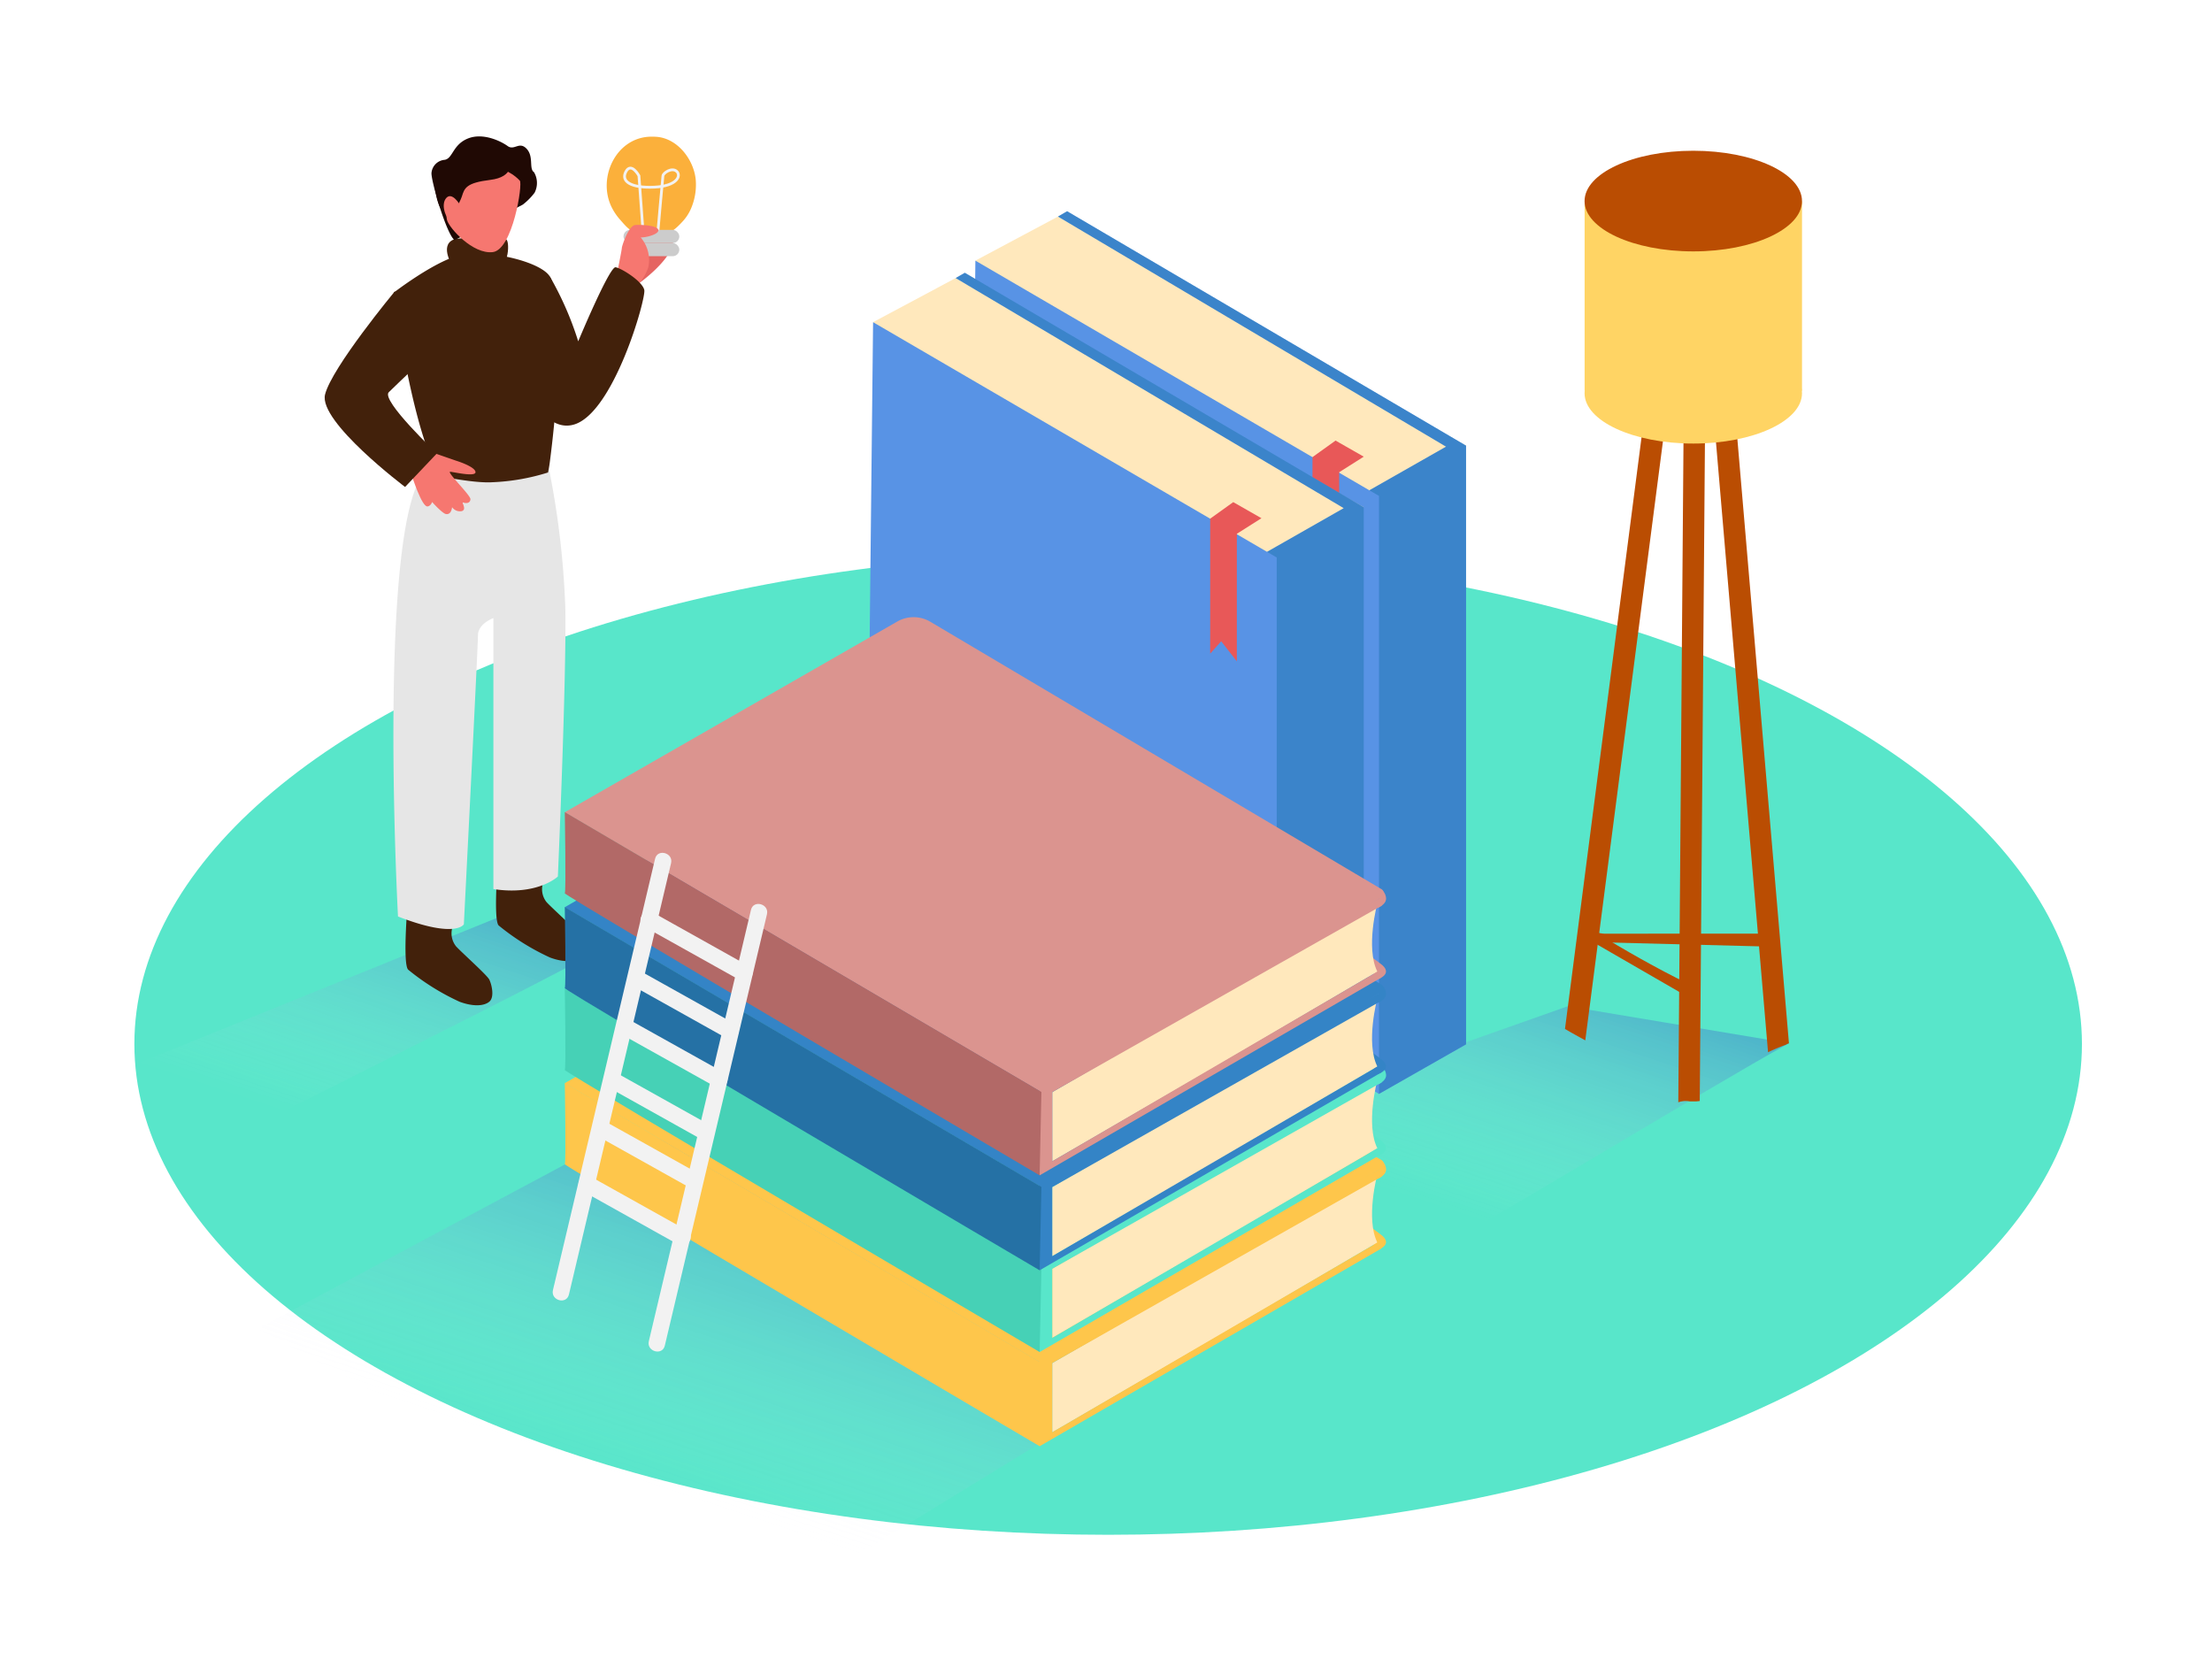 <svg id="Layer_1" data-name="Layer 1" xmlns="http://www.w3.org/2000/svg" xmlns:xlink="http://www.w3.org/1999/xlink" viewBox="0 0 400 300"><defs><linearGradient id="linear-gradient" x1="59" y1="203.67" x2="77.28" y2="148.83" gradientUnits="userSpaceOnUse"><stop offset="0" stop-color="#fff" stop-opacity="0"/><stop offset="0.98" stop-color="#0800bf"/></linearGradient><linearGradient id="linear-gradient-2" x1="122.98" y1="271.38" x2="146.41" y2="201.09" xlink:href="#linear-gradient"/><linearGradient id="linear-gradient-3" x1="265.99" y1="220.24" x2="284.5" y2="164.71" xlink:href="#linear-gradient"/></defs><title>81-90</title><ellipse cx="200.39" cy="188.78" rx="176.09" ry="88.76" fill="#58e6ca"/><path d="M37.05,208.38C52,200.32,93.11,180.23,108,172L92.79,164.8,24.3,192.55C40,200.75,15.38,195,37.05,208.38Z" opacity="0.32" fill="url(#linear-gradient)"/><path d="M137.25,291.55c15-8.07,67.41-41.23,82.27-49.49l-105.4-37.89L46.57,240.3C62.24,248.5,115.57,278.14,137.25,291.55Z" opacity="0.32" fill="url(#linear-gradient-2)"/><path d="M254.84,228.7c15-8.07,53.79-31.8,68.66-40.05l-40-6.69-58.63,20.73C240.54,210.88,233.16,215.29,254.84,228.7Z" opacity="0.32" fill="url(#linear-gradient-3)"/><path d="M115.69,51.13s5.55-4,6-7.18a4.51,4.51,0,0,0-2.5-4.55L115.31,44" fill="#e56461"/><path d="M114.41,41.74c-.59,0-1.82-1.5-2.22-1.95a10.22,10.22,0,0,1-1.68-2.52c-2.39-5.18.81-12.13,6.77-12.54a11,11,0,0,1,1.27,0c3.91.18,6.9,4.08,7.26,7.76a10.91,10.91,0,0,1-.94,5.42,8.2,8.2,0,0,1-1.48,2.19c-.42.45-1.7,1.83-2.35,1.81Z" fill="#fbb03b"/><path d="M116.3,42.13l-.76-10.35s-1.39-2.54-2.36-.74,1,3,5.17,2.8,4.87-2.12,4-2.87-2.4.29-2.47.82-.93,10.35-.93,10.35" fill="none" stroke="#f2f2f2" stroke-miterlimit="10" stroke-width="0.5"/><rect x="112.75" y="41.57" width="10.09" height="2.38" rx="1.19" ry="1.19" fill="#ccc"/><rect x="112.75" y="43.95" width="10.09" height="2.38" rx="1.19" ry="1.19" fill="#ccc"/><path d="M111.56,49.54s.89-4.38.89-4.71,1.22-4.06,2.43-4.14,3.81.08,4.14.81-1.79,1.42-3.16,1.44a6.29,6.29,0,0,1,1.38,5.38,8.69,8.69,0,0,1-3.57,4.57" fill="#f67770"/><path d="M98.09,160.08a3.74,3.74,0,0,0,.76,3.07c1.16,1.25,5.59,5.18,6,6s1,3.17,0,4-3,.89-5.39,0a42.64,42.64,0,0,1-9.29-5.8c-1.07-1.16,0-13.13,0-13.13s6.22-1.52,8.3,0Z" fill="#42210b"/><path d="M81.72,168.07a3.74,3.74,0,0,0,.76,3.07c1.16,1.25,5.59,5.18,6,6s1,3.17,0,4-3,.89-5.39,0a42.64,42.64,0,0,1-9.29-5.8c-1.07-1.16,0-13.13,0-13.13s6.22-1.52,8.3,0Z" fill="#42210b"/><path d="M98.85,82.77A155.07,155.07,0,0,1,102.23,110c.21,13.16-1.35,48.5-1.35,48.5s-3.64,3.5-11.66,2.27v-49s-2.79,1-2.79,3.12-2.55,52.25-2.55,52.25-1.43,2.66-11.91-1.41c0,0-3.58-66.5,4.11-79.39" fill="#e6e6e6"/><path d="M78.61,86.2c1.84-.07,7,1.22,10.49,1a38.57,38.57,0,0,0,10-1.76c.13-.62.25-1.27.34-2,2.33-18,1.71-30.58,0-33.42s-11.92-5.1-16.57-3.81S71.22,52.9,71.22,52.9,73.13,68.14,76.55,79C77.5,82,77.5,82,78.61,86.2Z" fill="#42210b"/><path d="M90.28,47.89c1.64.35,1.95-4.19,1.25-4.61s-8.38-.47-9.56.06c-2.59,1.15,0,5,0,5" fill="#42210b"/><path d="M80.42,28.9c1.48-.26,1.43-2.73,4.18-3.85s6,.49,7.2,1.36,2.08-.9,3.4.46.48,3.44,1.25,4.18l.11.08a3.83,3.83,0,0,1,.11,3.72A11.23,11.23,0,0,1,94.54,37L82.21,43.43c-1.49-1.05-4.34-11-4.18-12.19A2.6,2.6,0,0,1,80.42,28.9Z" fill="#200904"/><path d="M94,32.67c.56.6-1.29,12.5-4.9,12.92s-7.88-4.36-8.26-5.78-.16-9,1.31-9.76S90.56,29,94,32.67Z" fill="#f67770"/><path d="M92.26,29.24S93,32,88.65,32.53,84,34,83.52,35.53c-1,2.85-4,6.16-5-2.39-.05-.41,3.06-6.27,6.42-6.73S92.26,29.24,92.26,29.24Z" fill="#200904"/><path d="M83.14,37s-1.36-2.34-2.41-1.23-.29,3.72,1.13,4.54" fill="#f67770"/><path d="M99.43,50a58.64,58.64,0,0,1,5.13,11.72s5.66-13.58,6.76-13.39,4.87,2.55,5.19,4.12-5.6,22.47-12.86,24.36S92.31,62.56,92.31,62.56" fill="#42210b"/><path d="M78.7,82l3.78,1.31s3.3,1,3.5,2-3.71.09-4.54,0,3.65,4.23,3.63,4.95-.74.82-1.26.62.72,1.24-.31,1.55a1.73,1.73,0,0,1-1.75-.72s-.1,1.44-1.13,1.24S75,87.45,74.54,85.6,76.76,81.34,78.7,82Z" fill="#f67770"/><path d="M74.5,86.07s1.76,5.59,2.8,5.51,1.32-2.44,1.32-2.44-2.85-4.22-3.56-4.55S74.5,86.07,74.5,86.07Z" fill="#f67770"/><path d="M71.39,52.69S60,66.44,58.78,71.34,73.25,88.06,73.25,88.06L79,82s-10.15-9.61-8.7-11.07,9.25-8.79,9.25-8.79" fill="#42210b"/><polyline points="191.32 39.16 176.38 47.13 217.17 85.54 253.13 96.84 265.11 80.59" fill="#ffe8bc"/><polyline points="247.63 88.66 261.5 80.77 191.32 39.16 192.97 38.2 265.11 80.59 265.11 188.85 249.37 197.81 243.37 191.55" fill="#5893e5"/><polyline points="247.63 88.66 261.5 80.77 191.32 39.16 192.97 38.2 265.11 80.59 265.11 188.85 249.37 197.81 243.37 191.55" fill="#1371a5" opacity="0.42"/><polygon points="176.38 47.13 249.37 89.68 249.37 197.81 175.23 153.5 176.38 47.13" fill="#5893e5"/><polygon points="246.61 82.58 242.16 85.4 242.16 108.46 239.33 104.83 237.34 107.08 237.34 82.66 241.51 79.67 246.61 82.58" fill="#e85858"/><polyline points="172.82 50.28 157.88 58.26 198.67 96.66 234.63 107.97 246.61 91.72" fill="#ffe8bc"/><polyline points="229.13 99.79 243 91.89 172.82 50.28 174.47 49.33 246.61 91.72 246.61 199.98 230.87 208.94 224.87 202.68" fill="#5893e5"/><polyline points="229.13 99.79 243 91.89 172.82 50.28 174.47 49.33 246.61 91.72 246.61 199.98 230.87 208.94 224.87 202.68" fill="#1371a5" opacity="0.42"/><polygon points="157.88 58.26 230.87 100.81 230.87 208.94 156.73 164.62 157.88 58.26" fill="#5893e5"/><polygon points="228.11 93.71 223.66 96.53 223.66 119.59 220.83 115.96 218.84 118.2 218.84 93.79 223.01 90.8 228.11 93.71" fill="#e85858"/><path d="M249.07,226c.29,0,2.87-1,.69-2.7a44.73,44.73,0,0,0-4.52-3.09" fill="#fec64b"/><path d="M249.07,212.35s-2.17,8,0,12.34l-29.56,17.37L190.28,259v-12.5" fill="#ffe8bc"/><path d="M250.05,211.1q-.1.84-.21,1.67l-59.56,33.71V259l59.51-34.71c0,.49,0,1,0,1.48L188,261.52v-17Z" fill="#fec64b"/><path d="M249.72,211.32,188.3,246.48l-86.19-50.6,60.1-34.47a5.93,5.93,0,0,1,6,0l81.54,48.33A.89.89,0,0,1,249.72,211.32Z" fill="#fec64b"/><path d="M188,261.52s-86.13-50.72-85.87-51,0-14.68,0-14.68l86.19,50.6Z" fill="#fec64b"/><path d="M249.74,209.78a2.19,2.19,0,0,1,.9,1.56c.1,1-1,1.56-1.4,1.78" fill="#fec64b"/><path d="M249.07,209c.29,0,2.87-1,.69-2.7a44.73,44.73,0,0,0-4.52-3.09" fill="#58e6ca"/><path d="M249.07,195.31s-2.17,8,0,12.34L219.52,225l-29.24,16.92v-12.5" fill="#ffe8bc"/><path d="M250.05,194.06q-.1.84-.21,1.67l-59.56,33.71v12.5l59.51-34.71c0,.49,0,1,0,1.48L188,244.49v-17Z" fill="#58e6ca"/><path d="M249.72,194.28,188.3,229.44l-86.19-50.6,60.1-34.47a5.93,5.93,0,0,1,6,0l81.54,48.33A.89.89,0,0,1,249.72,194.28Z" fill="#58e6ca"/><path d="M188,244.49s-86.13-50.72-85.87-51,0-14.68,0-14.68l86.19,50.6Z" fill="#46d1b6"/><path d="M249.74,192.75a2.19,2.19,0,0,1,.9,1.56c.1,1-1,1.56-1.4,1.78" fill="#58e6ca"/><path d="M249.07,194.23c.29,0,2.87-1,.69-2.7a44.73,44.73,0,0,0-4.52-3.09" fill="#3484c6"/><path d="M249.07,180.53s-2.17,8,0,12.34l-29.56,17.37-29.24,16.92v-12.5" fill="#ffe8bc"/><path d="M250.05,179.28q-.1.84-.21,1.67l-59.56,33.71v12.5l59.51-34.71c0,.49,0,1,0,1.48L188,229.71v-17Z" fill="#3484c6"/><path d="M249.72,179.5,188.3,214.66l-86.19-50.6,60.1-34.47a5.93,5.93,0,0,1,6,0L249.74,178A.89.89,0,0,1,249.72,179.5Z" fill="#3484c6"/><path d="M188,229.71s-86.13-50.72-85.87-51,0-14.68,0-14.68l86.19,50.6Z" fill="#2571a5"/><path d="M249.74,178a2.19,2.19,0,0,1,.9,1.56c.1,1-1,1.56-1.4,1.78" fill="#3484c6"/><path d="M249.07,177.06c.29,0,2.87-1,.69-2.7a44.73,44.73,0,0,0-4.52-3.09" fill="#db948f"/><path d="M249.07,163.36s-2.17,8,0,12.34l-29.56,17.37L190.28,210v-12.5" fill="#ffe8bc"/><path d="M250.05,162.11q-.1.84-.21,1.67l-59.56,33.71V210l59.51-34.71c0,.49,0,1,0,1.48L188,212.54v-17Z" fill="#db948f"/><path d="M249.72,162.34,188.3,197.49l-86.19-50.6,60.1-34.47a5.93,5.93,0,0,1,6,0l81.54,48.33A.89.89,0,0,1,249.72,162.34Z" fill="#db948f"/><path d="M188,212.54s-86.13-50.72-85.87-51,0-14.68,0-14.68l86.19,50.6Z" fill="#b26967"/><path d="M249.74,160.8a2.19,2.19,0,0,1,.9,1.56c.1,1-1,1.56-1.4,1.78" fill="#db948f"/><path d="M290.27,168.84a4.6,4.6,0,0,1-1.92-.42l-.29,1.94,31.21.8v-2.33Z" fill="#ba4d02"/><path d="M288.34,168.49l-.28,1.87,17.23,9.95V177.9C299.47,175.07,293.87,171.84,288.34,168.49Z" fill="#ba4d02"/><path d="M305.73,34a5,5,0,0,1-3-.43L283,186.06c1.21.73,2.45,1.39,3.67,2.07l20-154.27C306.33,33.89,306,33.92,305.73,34Z" fill="#ba4d02"/><path d="M310.28,33.79a10,10,0,0,1-2.17,0c-.58,0-1.16,0-1.74.09l13.35,156.4a31.7,31.7,0,0,1,3.15-1.33l.53-.27.1,0Z" fill="#ba4d02"/><path d="M308.11,33.8a17.94,17.94,0,0,0-2.38.17,5.93,5.93,0,0,1-.94.06l-1.3,165.3h0a4.07,4.07,0,0,1,2.09-.16l1.13,0,.66-.07,1.3-165.23Z" fill="#ba4d02"/><path d="M286.55,36.43V70.6s39.31,1.17,39.31,0V36.43" fill="#ffd464"/><ellipse cx="306.2" cy="36.36" rx="19.66" ry="9.1" fill="#ba4d02"/><ellipse cx="306.2" cy="71.11" rx="19.66" ry="9.1" fill="#ffd464"/><path d="M118.46,155.29l-18.47,78c-.44,1.88,2.45,2.68,2.89.8l18.47-78c.44-1.88-2.45-2.68-2.89-.8Z" fill="#f2f2f2"/><path d="M135.8,164.53l-18.47,78c-.44,1.88,2.45,2.68,2.89.8l18.47-78c.44-1.88-2.45-2.68-2.89-.8Z" fill="#f2f2f2"/><path d="M116.54,167.6l17.33,9.68c1.69.94,3.2-1.65,1.51-2.59L118.06,165c-1.69-.94-3.2,1.65-1.51,2.59Z" fill="#f2f2f2"/><path d="M114.74,178.44l16.62,9.29c1.69.94,3.2-1.65,1.51-2.59l-16.62-9.29c-1.69-.94-3.2,1.65-1.51,2.59Z" fill="#f2f2f2"/><path d="M112.72,187.23l16.6,9.27c1.69.94,3.2-1.65,1.51-2.59l-16.6-9.27c-1.69-.94-3.2,1.65-1.51,2.59Z" fill="#f2f2f2"/><path d="M110.11,196.68l16.45,9.19c1.69.94,3.2-1.65,1.51-2.59l-16.45-9.19c-1.69-.94-3.2,1.65-1.51,2.59Z" fill="#f2f2f2"/><path d="M107.85,205.33l16.48,9.21c1.69.94,3.2-1.65,1.51-2.59l-16.48-9.21c-1.69-.94-3.2,1.65-1.51,2.59Z" fill="#f2f2f2"/><path d="M105.34,215.38l17.33,9.68c1.69.94,3.2-1.65,1.51-2.59l-17.33-9.68c-1.69-.94-3.2,1.65-1.51,2.59Z" fill="#f2f2f2"/></svg>
